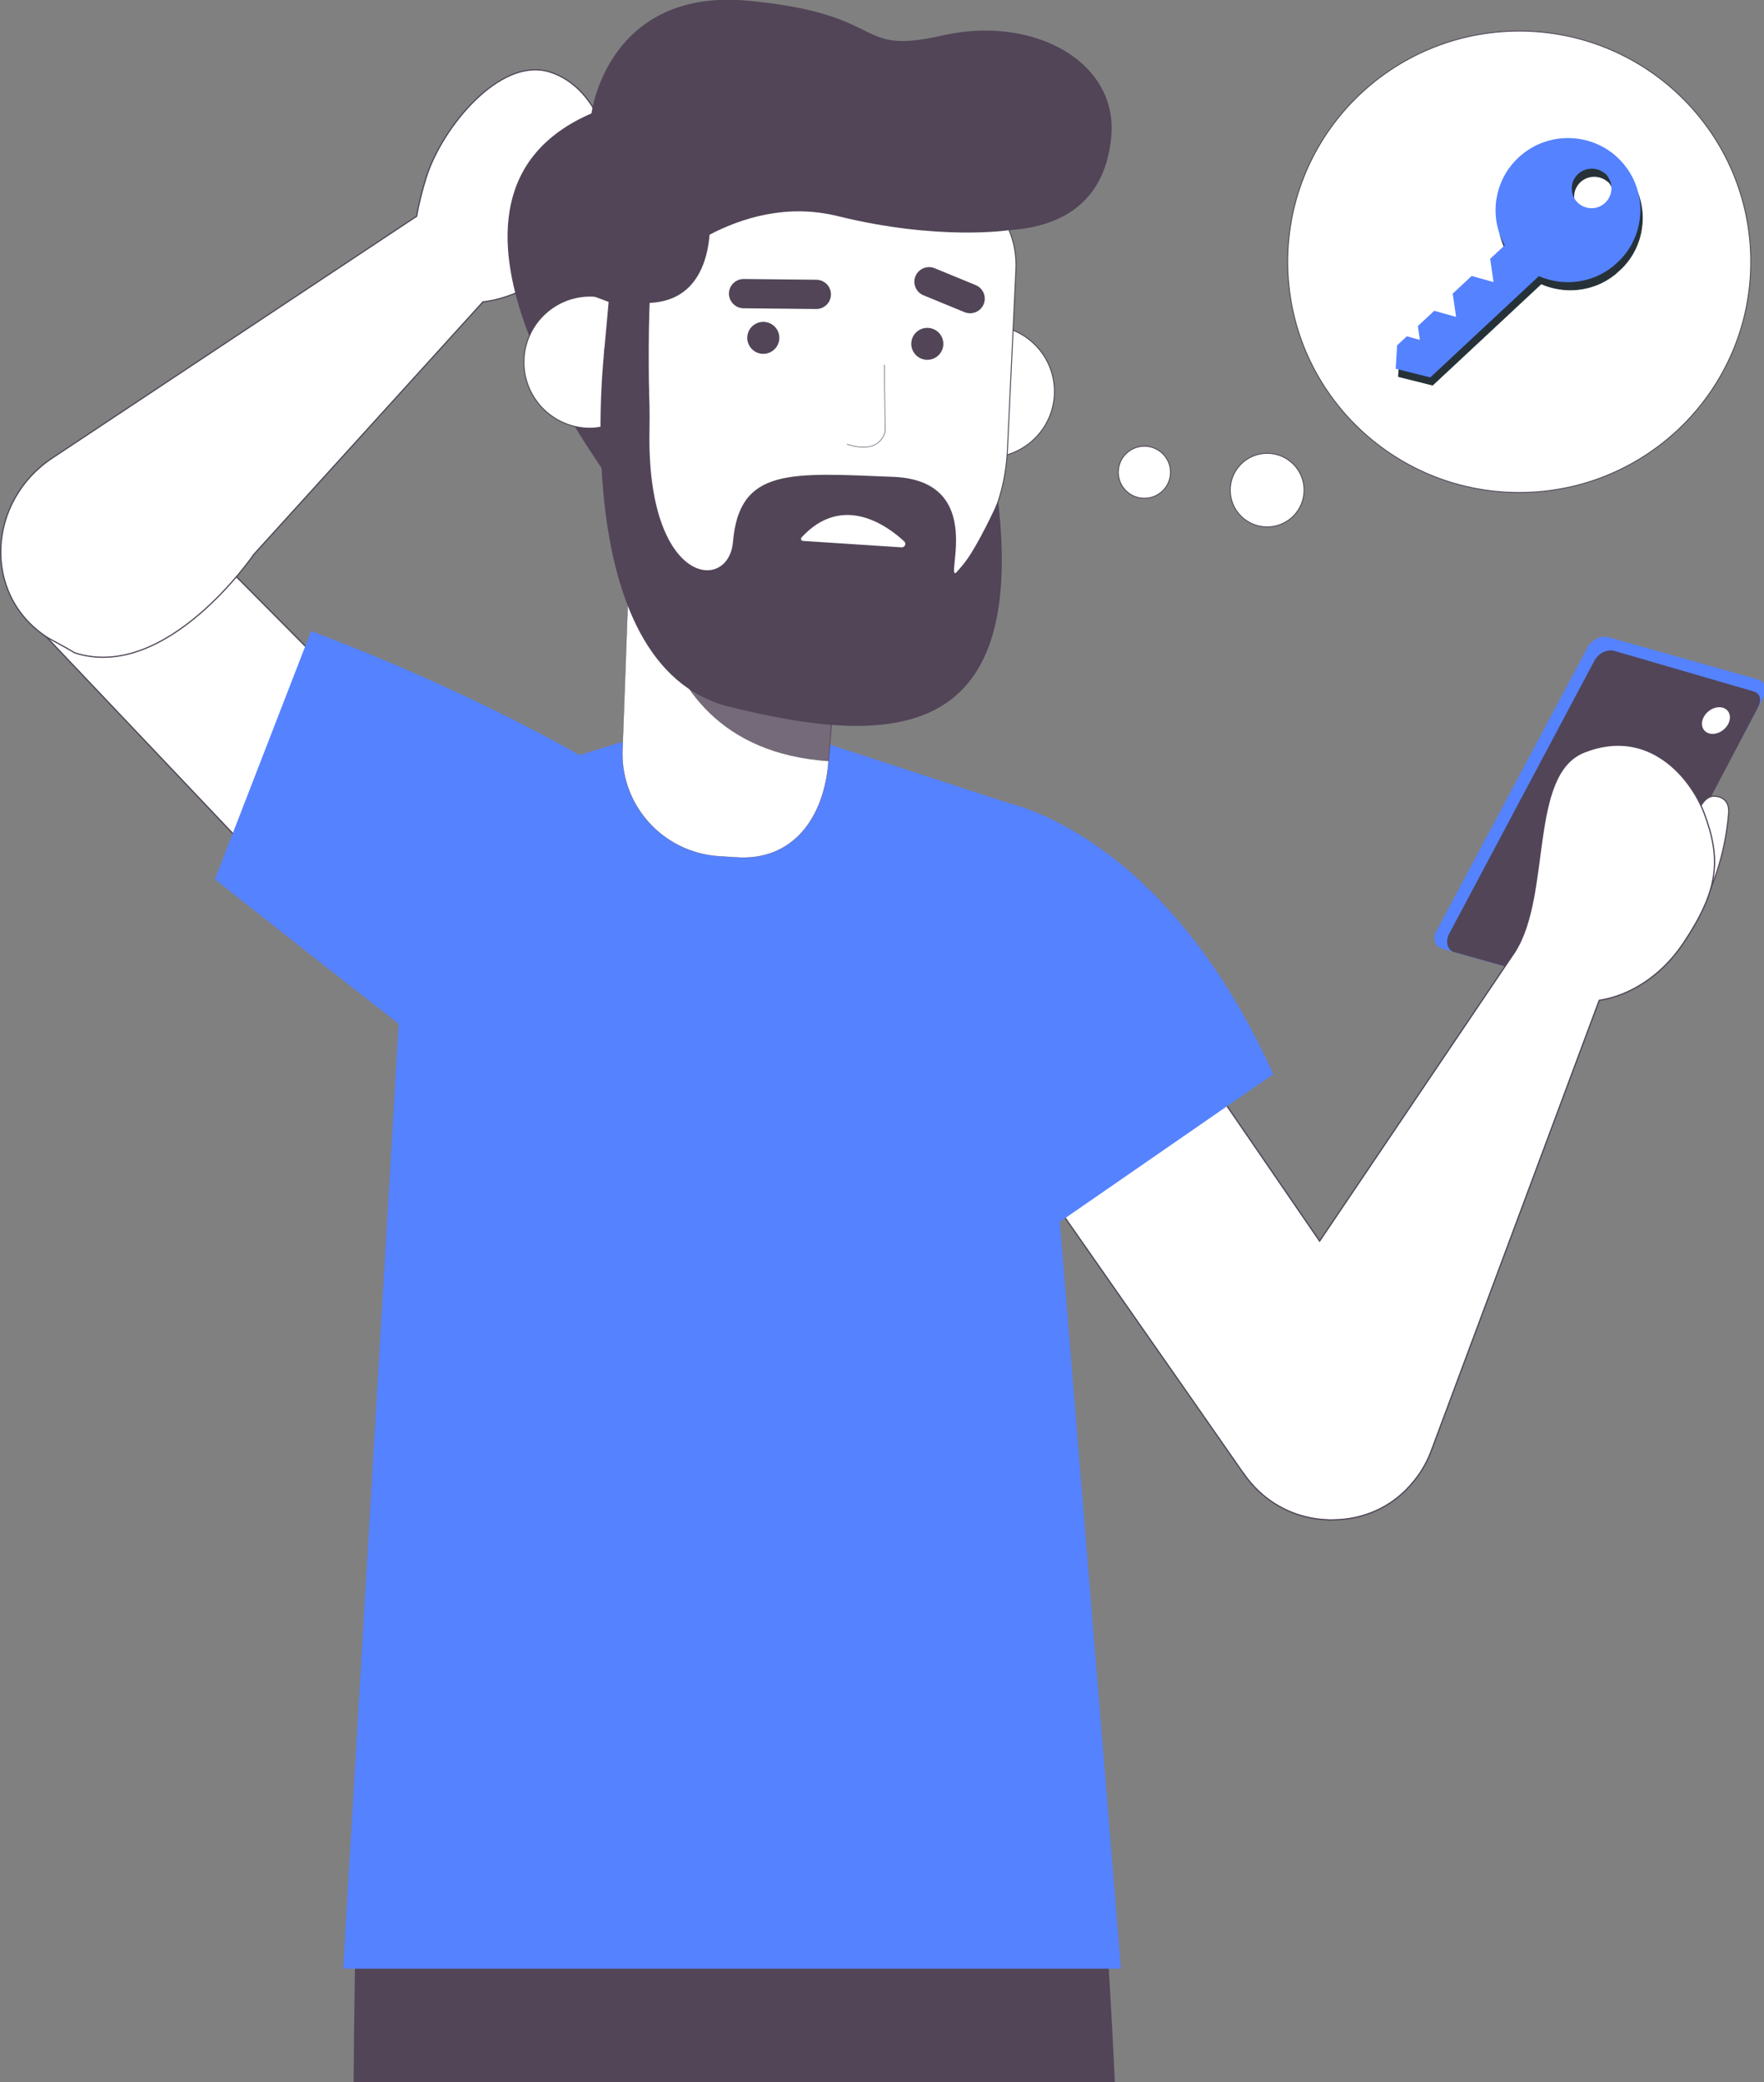 <?xml version="1.0" encoding="UTF-8" standalone="no"?>
<!-- Created with Inkscape (http://www.inkscape.org/) -->

<svg
   width="500"
   height="590"
   viewBox="0 0 132.292 156.104"
   version="1.1"
   id="svg5"
   inkscape:version="1.1.2 (0a00cf5339, 2022-02-04)"
   sodipodi:docname="lost_password.svg"
   xmlns:inkscape="http://www.inkscape.org/namespaces/inkscape"
   xmlns:sodipodi="http://sodipodi.sourceforge.net/DTD/sodipodi-0.dtd"
   xmlns="http://www.w3.org/2000/svg"
   xmlns:svg="http://www.w3.org/2000/svg">
  <rect x="0" y="0" width="132.292" height="156.104" fill="#808080" stroke="none"/>
  <sodipodi:namedview
     id="namedview7"
     pagecolor="#ffffff"
     bordercolor="#666666"
     borderopacity="1.0"
     inkscape:pageshadow="2"
     inkscape:pageopacity="0.0"
     inkscape:pagecheckerboard="0"
     inkscape:document-units="mm"
     showgrid="false"
     units="px"
     width="500px"
     inkscape:zoom="0.64052329"
     inkscape:cx="402.01505"
     inkscape:cy="311.46408"
     inkscape:window-width="1862"
     inkscape:window-height="1016"
     inkscape:window-x="58"
     inkscape:window-y="27"
     inkscape:window-maximized="1"
     inkscape:current-layer="layer1" />
  <defs
     id="defs2">
    <clipPath
       clipPathUnits="userSpaceOnUse"
       id="clipPath1200">
      <path
         d="M 34.734,54.54 H 565.266 V 645.46 H 34.734 Z"
         id="path1198" />
    </clipPath>
    <clipPath
       clipPathUnits="userSpaceOnUse"
       id="clipPath1268">
      <path
         d="m 238.845,504.249 h 53.582 V 428.22 h -53.582 z"
         id="path1266" />
    </clipPath>
  </defs>
  <g
     inkscape:label="Capa 1"
     inkscape:groupmode="layer"
     id="layer1">
    <g
       id="g1196"
       clip-path="url(#clipPath1200)"
       transform="matrix(0.266,0,0,-0.265,-14.881,170.556)">
      <g
         id="g1202"
         transform="translate(504.616,363.252)">
        <path
           d="m 0,0 -41.961,11.904 c -2.108,0.598 -2.885,2.837 -1.736,5.003 l 42.644,80.316 c 1.149,2.166 3.79,3.436 5.898,2.838 L 46.806,88.157 c 2.108,-0.598 2.885,-2.837 1.735,-5.003 L 5.898,2.838 C 4.749,0.672 2.108,-0.598 0,0"
           style="fill:#5582ff;fill-opacity:1;fill-rule:nonzero;stroke:none"
           id="path1204" />
      </g>
      <g
         id="g1206"
         transform="translate(505.326,363.112)">
        <path
           d="m 0,0 -39.408,11.117 c -1.972,0.576 -2.513,3.076 -1.408,5.16 L 0.17,93.605 c 1.105,2.085 3.599,3.308 5.57,2.732 L 44.987,84.876 c 1.971,-0.575 2.355,-2.475 1.25,-4.56 L 5.57,2.732 C 4.465,0.647 1.972,-0.576 0,0"
           style="fill:#514557;fill-opacity:1;fill-rule:nonzero;stroke:none"
           id="path1208" />
      </g>
      <g
         id="g1210"
         transform="translate(543.17,438.735)">
        <path
           d="M 0,0 C -1.064,-2.007 -3.464,-3.184 -5.362,-2.63 -7.26,-2.076 -7.937,0 -6.873,2.007 -5.81,4.014 -3.409,5.191 -1.511,4.637 0.387,4.083 1.064,2.007 0,0"
           style="fill:#ffffff;fill-opacity:1;fill-rule:nonzero;stroke:none"
           id="path1212" />
      </g>
      <g
         id="g1214"
         transform="translate(530.297,377.609)">
        <path
           d="m 0,0 c 0,0 11.261,14.219 13,35.822 0,0 0.727,4.596 -3.857,4.895 -2.059,0.133 -3.929,-1.452 -5.75,-6.833 0,0 -5.825,-14.634 -12.48,-22.334"
           style="fill:#ffffff;fill-opacity:1;fill-rule:nonzero;stroke:#514557;stroke-width:0.313;stroke-linecap:butt;stroke-linejoin:miter;stroke-miterlimit:4;stroke-dasharray:none;stroke-opacity:1"
           id="path1216" />
      </g>
      <g
         id="g1218"
         transform="translate(536.383,413.612)">
        <path
           d="m 0,0 c -3.659,9.757 -15.538,24.508 -33.835,17.189 -15.854,-6.342 -9.204,-40.361 -19.566,-56.586 l -54.987,-81.757 -59.181,86.59 c -5.558,12.196 -18.673,30.005 -31.513,26.803 -2.185,-0.545 -11.032,2.125 -12.534,0.305 v 0 c -10.505,-12.747 -5.143,-52.892 3.22,-66.521 0,0 76.819,-110.315 77.922,-112.018 0.248,-0.383 0.538,-0.714 0.799,-1.082 0.366,-0.531 0.75,-1.051 1.154,-1.562 0.228,-0.283 0.451,-0.57 0.686,-0.842 0.745,-0.875 1.526,-1.727 2.383,-2.527 5.561,-5.183 12.349,-7.717 19.127,-7.993 0.285,-0.015 0.569,-0.045 0.855,-0.052 0.434,-0.006 0.865,0.021 1.298,0.034 7.935,0.144 15.746,3.364 21.364,9.782 2.504,2.766 4.553,6.076 5.95,9.895 l 47.3,127.304 c 8.695,1.311 17.6,6.996 23.674,16.11 C 4.103,-21.942 4.968,-13.248 0,0"
           style="fill:#ffffff;fill-opacity:1;fill-rule:nonzero;stroke:none"
           id="path1220" />
      </g>
      <g
         id="g1222"
         transform="translate(536.383,413.612)">
        <path
           d="m 0,0 c -3.659,9.757 -15.538,24.508 -33.835,17.189 -15.854,-6.342 -9.204,-40.361 -19.566,-56.586 l -54.987,-81.757 -59.181,86.59 c -5.558,12.196 -18.673,30.005 -31.513,26.803 -2.185,-0.545 -11.032,2.125 -12.534,0.305 v 0 c -10.505,-12.747 -5.143,-52.892 3.22,-66.521 0,0 76.819,-110.315 77.922,-112.018 0.248,-0.383 0.538,-0.714 0.799,-1.082 0.366,-0.531 0.75,-1.051 1.154,-1.562 0.228,-0.283 0.451,-0.57 0.686,-0.842 0.745,-0.875 1.526,-1.727 2.383,-2.527 5.561,-5.183 12.349,-7.717 19.127,-7.993 0.285,-0.015 0.569,-0.045 0.855,-0.052 0.434,-0.006 0.865,0.021 1.298,0.034 7.935,0.144 15.746,3.364 21.364,9.782 2.504,2.766 4.553,6.076 5.95,9.895 l 47.3,127.304 c 8.695,1.311 17.6,6.996 23.674,16.11 C 4.103,-21.942 4.968,-13.248 0,0 Z"
           style="fill:none;stroke:#514557;stroke-width:0.354;stroke-linecap:butt;stroke-linejoin:miter;stroke-miterlimit:4;stroke-dasharray:none;stroke-opacity:1"
           id="path1224" />
      </g>
      <g
         id="g1226"
         transform="translate(63.017,474.858)">
        <path
           d="M 0,0 C 1.198,-1.58 0.744,0.058 -3.061,-1.857 L 79.013,-88.73 c 12.401,-11.343 54.668,-26.587 62.073,-11.524 5.427,11.059 -7.946,34.492 -18.032,41.621 L 43.861,21.466 0,0"
           style="fill:#ffffff;fill-opacity:1;fill-rule:nonzero;stroke:#514557;stroke-width:0.354;stroke-linecap:butt;stroke-linejoin:miter;stroke-miterlimit:4;stroke-dasharray:none;stroke-opacity:1"
           id="path1228" />
      </g>
      <g
         id="g1230"
         transform="translate(76.999,458.904)">
        <path
           d="M 0,0 C 25.933,-8.408 50.526,27.87 50.526,27.87 L 115.1,99.289 c 12.754,1.432 27.179,12.22 32.399,23.485 7.881,17.011 0.407,37.243 -13.629,41.591 -14.038,4.345 -30.424,-15.88 -34.772,-29.916 -1.11,-3.586 -2.073,-7.299 -2.682,-10.924 L -6.31,55.111 C -24.558,42.959 -26.211,16.636 -7.951,4.504 -7.16,3.943 -2.867,1.772 0,0"
           style="fill:#ffffff;fill-opacity:1;fill-rule:nonzero;stroke:none"
           id="path1232" />
      </g>
      <g
         id="g1234"
         transform="translate(76.999,458.904)">
        <path
           d="M 0,0 C 25.933,-8.408 50.526,27.87 50.526,27.87 L 115.1,99.289 c 12.754,1.432 27.179,12.22 32.399,23.485 7.881,17.011 0.407,37.243 -13.629,41.591 -14.038,4.345 -30.424,-15.88 -34.772,-29.916 -1.11,-3.586 -2.073,-7.299 -2.682,-10.924 L -6.31,55.111 C -24.558,42.959 -26.211,16.636 -7.951,4.504 -7.16,3.943 -2.867,1.772 0,0 Z"
           style="fill:none;stroke:#514557;stroke-width:0.342;stroke-linecap:butt;stroke-linejoin:miter;stroke-miterlimit:4;stroke-dasharray:none;stroke-opacity:1"
           id="path1236" />
      </g>
      <g
         id="g1238"
         transform="translate(223.232,427.685)">
        <path
           d="m 0,0 c 0,0 -31.858,19.403 -79.579,37.355 l -27.109,-70.219 c 0,0 40.845,-32.588 84.581,-66.358 l 33.193,62.912"
           style="fill:#5582ff;fill-opacity:1;fill-rule:nonzero;stroke:none"
           id="path1240" />
      </g>
      <g
         id="g1242"
         transform="translate(156.772,117.303)">
        <path
           d="m 0,0 c 0,0 -6.634,-165.5 10.899,-515.285 h 57.769 c 0,0 26.034,386.675 29.318,415.929 l 20.951,0.145 35.479,-416.074 h 56.269 c 0,0 15.241,312.408 -1.431,520.721 C 206.17,43.966 0,0 0,0"
           style="fill:#514557;fill-opacity:1;fill-rule:nonzero;stroke:none"
           id="path1244" />
      </g>
      <g
         id="g1246"
         transform="translate(230.951,433.57)">
        <path
           d="m 0,0 c 0,0 25.647,10.474 57.036,0 l 57.247,-18.806 26.755,-328.177 H -78.245 l 19.252,328.686 z"
           style="fill:#5582ff;fill-opacity:1;fill-rule:nonzero;stroke:none"
           id="path1248" />
      </g>
      <g
         id="g1250"
         transform="translate(339.013,416.643)">
        <path
           d="m 0,0 c 0,0 44.746,-7.566 75.92,-76.976 l -79.693,-55.299 c 0,0 -69.568,50.708 -21.557,116.47 z"
           style="fill:#5582ff;fill-opacity:1;fill-rule:nonzero;stroke:none"
           id="path1252" />
      </g>
      <g
         id="g1254"
         transform="translate(228.049,507.464)">
        <path
           d="m 0,0 c -2.255,4.113 -60.487,80.147 -5.348,104.06 0,0 4.454,35.726 44.467,31.855 40.019,-3.87 29.058,-15.604 54.545,-9.795 25.481,5.809 49.474,-7.332 47.541,-28.631 C 139.267,76.19 123.033,67.156 93.664,72.319 64.289,77.482 41.057,73.611 41.057,73.611 L 16.533,66.463 0,0"
           style="fill:#514557;fill-opacity:1;fill-rule:nonzero;stroke:none"
           id="path1256" />
      </g>
      <g
         id="g1258"
         transform="translate(231.485,432.364)">
        <path
           d="M 0,0 3.109,86.072 62.783,65.027 58.053,-3.981 C 56.945,-20.012 48.084,-32.439 32.052,-31.337 l -5.019,0.323 C 11.001,-29.917 -1.102,-16.026 0,0"
           style="fill:#ffffff;fill-opacity:1;fill-rule:nonzero;stroke:#514557;stroke-width:0.072;stroke-linecap:butt;stroke-linejoin:miter;stroke-miterlimit:4;stroke-dasharray:none;stroke-opacity:1"
           id="path1260" />
      </g>
      <g
         id="g1262">
        <g
           id="g1264" />
        <g
           id="g1276">
          <g
             clip-path="url(#clipPath1268)"
             opacity="0.8"
             id="g1274">
            <g
               transform="translate(239.653,504.249)"
               id="g1272">
              <path
                 d="M 0,0 C 0,0 -11.226,-71.898 49.999,-76.029 L 52.774,-41.992 0,0"
                 style="fill:#514557;fill-opacity:1;fill-rule:nonzero;stroke:none"
                 id="path1270" />
            </g>
          </g>
        </g>
      </g>
      <g
         id="g1278"
         transform="translate(353.217,531.964)">
        <path
           d="m 0,0 c -0.484,-10.315 -9.242,-18.282 -19.551,-17.797 -10.309,0.485 -18.282,9.236 -17.797,19.551 0.484,10.309 9.242,18.276 19.551,17.791 C -7.488,19.066 0.485,10.315 0,0"
           style="fill:#ffffff;fill-opacity:1;fill-rule:nonzero;stroke:#514557;stroke-width:0.27;stroke-linecap:butt;stroke-linejoin:miter;stroke-miterlimit:4;stroke-dasharray:none;stroke-opacity:1"
           id="path1280" />
      </g>
      <g
         id="g1282"
         transform="translate(245.128,597.631)">
        <path
           d="M 0,0 72.861,-3.422 C 86.994,-4.08 97.907,-16.077 97.249,-30.211 l -2.408,-51.235 c -1.431,-30.576 -27.379,-54.196 -57.954,-52.766 l -2.054,0.102 c -30.575,1.436 -54.201,27.378 -52.765,57.954 l 0.084,1.715 c -1.851,-0.509 -3.784,-0.822 -5.805,-0.727 -10.315,0.485 -18.282,9.232 -17.797,19.546 0.484,10.309 9.24,18.282 19.554,17.797 2.02,-0.095 3.911,-0.588 5.704,-1.267 L -15,-13.665 C -14.626,-5.744 -7.915,0.369 0,0 Z"
           style="fill:#ffffff;fill-opacity:1;fill-rule:nonzero;stroke:none"
           id="path1284" />
      </g>
      <g
         id="g1286"
         transform="translate(245.128,597.631)">
        <path
           d="M 0,0 72.861,-3.422 C 86.994,-4.08 97.907,-16.077 97.249,-30.211 l -2.408,-51.235 c -1.431,-30.576 -27.379,-54.196 -57.954,-52.766 l -2.054,0.102 c -30.575,1.436 -54.201,27.378 -52.765,57.954 l 0.084,1.715 c -1.851,-0.509 -3.784,-0.822 -5.805,-0.727 -10.315,0.485 -18.282,9.232 -17.797,19.546 0.484,10.309 9.24,18.282 19.554,17.797 2.02,-0.095 3.911,-0.588 5.704,-1.267 L -15,-13.665 C -14.626,-5.744 -7.915,0.369 0,0 Z"
           style="fill:none;stroke:#514557;stroke-width:0.27;stroke-linecap:butt;stroke-linejoin:miter;stroke-miterlimit:4;stroke-dasharray:none;stroke-opacity:1"
           id="path1288" />
      </g>
      <g
         id="g1290"
         transform="translate(255.872,585.309)">
        <path
           d="m 0,0 c 0,0 3.923,-27.887 -18.391,-27.414 -22.309,0.473 1.926,29.716 1.926,29.716 L 0,0"
           style="fill:#514557;fill-opacity:1;fill-rule:nonzero;stroke:none"
           id="path1292" />
      </g>
      <g
         id="g1294"
         transform="translate(340.404,578.485)">
        <path
           d="m 0,0 c 0,0 -19.747,-3.086 -48.268,3.975 -28.516,7.067 -51.09,-15.928 -51.09,-15.928 0,0 -6.075,-10.632 -7.603,-10.355 -1.523,0.276 -10.212,3.628 -10.212,3.628 l 0.352,32.248 20.843,16.309 57.984,2.36 34.29,-7.546 L 0,0"
           style="fill:#514557;fill-opacity:1;fill-rule:nonzero;stroke:none"
           id="path1296" />
      </g>
      <g
         id="g1298"
         transform="translate(275.634,547.457)">
        <path
           d="m 0,0 c -0.306,-2.475 -2.567,-4.234 -5.048,-3.929 -2.475,0.312 -4.234,2.573 -3.923,5.048 0.306,2.481 2.567,4.235 5.048,3.929 C -1.448,4.736 0.312,2.481 0,0"
           style="fill:#514557;fill-opacity:1;fill-rule:nonzero;stroke:none"
           id="path1300" />
      </g>
      <g
         id="g1302"
         transform="translate(321.875,545.766)">
        <path
           d="m 0,0 c -0.311,-2.481 -2.573,-4.234 -5.048,-3.929 -2.48,0.312 -4.24,2.567 -3.928,5.048 0.31,2.475 2.567,4.235 5.048,3.923 C -1.454,4.736 0.3,2.481 0,0"
           style="fill:#514557;fill-opacity:1;fill-rule:nonzero;stroke:none"
           id="path1304" />
      </g>
      <g
         id="g1306"
         transform="translate(305.274,540.358)">
        <path
           d="m 0,0 0.231,-18.801 c 0,0 -1.131,-6.784 -10.713,-3.646"
           style="fill:none;stroke:#514557;stroke-width:0.149;stroke-linecap:round;stroke-linejoin:round;stroke-miterlimit:10;stroke-dasharray:none;stroke-opacity:1"
           id="path1308" />
      </g>
      <g
         id="g1310"
         transform="translate(264.729,556.476)">
        <path
           d="M 0,0 C 0.265,-0.057 0.548,-0.087 0.836,-0.092 L 21.31,-0.299 c 2.284,-0.023 4.159,1.811 4.182,4.101 0.016,2.285 -1.8,4.142 -4.096,4.177 L 0.916,8.192 C -1.368,8.21 -3.237,6.381 -3.266,4.091 -3.283,2.095 -1.888,0.41 -0.001,0"
           style="fill:#514557;fill-opacity:1;fill-rule:nonzero;stroke:none"
           id="path1312" />
      </g>
      <g
         id="g1314"
         transform="translate(315.556,560.459)">
        <path
           d="m 0,0 c 0.231,-0.154 0.482,-0.287 0.737,-0.394 l 11.572,-4.777 c 2.117,-0.874 4.535,0.133 5.406,2.245 0.881,2.108 -0.133,4.535 -2.24,5.404 L 3.905,7.26 C 1.791,8.127 -0.632,7.121 -1.509,5.012 -2.267,3.165 -1.593,1.08 0,0"
           style="fill:#514557;fill-opacity:1;fill-rule:nonzero;stroke:none"
           id="path1316" />
      </g>
      <g
         id="g1318"
         transform="translate(226.404,545.195)">
        <path
           d="m 0,0 c 0,0 -11.049,-89.957 35.013,-101.502 46.063,-11.544 83.779,-10.139 75.94,58.121 0,0 -5.546,-12.653 -10.405,-18.795 -7.284,-9.207 9.724,24.517 -19.194,25.671 C 52.435,-35.352 37.983,-33.804 36.195,-54.89 34.964,-69.401 11.811,-67.269 12.653,-23.399 13.496,20.471 0,0 0,0"
           style="fill:#514557;fill-opacity:1;fill-rule:nonzero;stroke:none"
           id="path1320" />
      </g>
      <g
         id="g1322"
         transform="translate(238.934,532.579)">
        <path
           d="m 0,0 c 0,0 -0.426,23.101 0.611,30.853 l -11.314,2.363 -2.064,-22.849 z"
           style="fill:#514557;fill-opacity:1;fill-rule:nonzero;stroke:none"
           id="path1324" />
      </g>
      <g
         id="g1326"
         transform="translate(282.325,490.563)">
        <path
           d="m 0,0 27.805,-1.821 c 0.918,-0.06 1.418,1.057 0.745,1.685 C 23.915,4.188 11.238,13.648 -0.393,0.995 -0.722,0.638 -0.485,0.032 0,0"
           style="fill:#ffffff;fill-opacity:1;fill-rule:nonzero;stroke:none"
           id="path1328" />
      </g>
      <g
         id="g1330"
         transform="translate(549.551,569.537)">
        <path
           d="m 0,0 c 0,-36.052 -29.226,-65.278 -65.278,-65.278 -36.052,0 -65.278,29.226 -65.278,65.278 0,36.052 29.226,65.278 65.278,65.278 C -29.226,65.278 0,36.052 0,0"
           style="fill:#ffffff;fill-opacity:1;fill-rule:nonzero;stroke:none"
           id="path1332" />
      </g>
      <g
         id="g1334"
         transform="translate(549.551,569.537)">
        <path
           d="m 0,0 c 0,-36.052 -29.226,-65.278 -65.278,-65.278 -36.052,0 -65.278,29.226 -65.278,65.278 0,36.052 29.226,65.278 65.278,65.278 C -29.226,65.278 0,36.052 0,0 Z"
           style="fill:none;stroke:#514557;stroke-width:0.25;stroke-linecap:butt;stroke-linejoin:miter;stroke-miterlimit:10;stroke-dasharray:none;stroke-opacity:1"
           id="path1336" />
      </g>
      <g
         id="g1338"
         transform="translate(423.616,504.936)">
        <path
           d="m 0,0 c 0,-5.751 -4.662,-10.413 -10.413,-10.413 -5.751,0 -10.413,4.662 -10.413,10.413 0,5.751 4.662,10.413 10.413,10.413 C -4.662,10.413 0,5.751 0,0"
           style="fill:#ffffff;fill-opacity:1;fill-rule:nonzero;stroke:none"
           id="path1340" />
      </g>
      <g
         id="g1342"
         transform="translate(423.616,504.936)">
        <path
           d="m 0,0 c 0,-5.751 -4.662,-10.413 -10.413,-10.413 -5.751,0 -10.413,4.662 -10.413,10.413 0,5.751 4.662,10.413 10.413,10.413 C -4.662,10.413 0,5.751 0,0 Z"
           style="fill:none;stroke:#514557;stroke-width:0.25;stroke-linecap:butt;stroke-linejoin:miter;stroke-miterlimit:10;stroke-dasharray:none;stroke-opacity:1"
           id="path1344" />
      </g>
      <g
         id="g1346"
         transform="translate(385.954,509.993)">
        <path
           d="m 0,0 c 0,-4.067 -3.297,-7.364 -7.364,-7.364 -4.067,0 -7.364,3.297 -7.364,7.364 0,4.067 3.297,7.364 7.364,7.364 C -3.297,7.364 0,4.067 0,0"
           style="fill:#ffffff;fill-opacity:1;fill-rule:nonzero;stroke:none"
           id="path1348" />
      </g>
      <g
         id="g1350"
         transform="translate(385.954,509.993)">
        <path
           d="m 0,0 c 0,-4.067 -3.297,-7.364 -7.364,-7.364 -4.067,0 -7.364,3.297 -7.364,7.364 0,4.067 3.297,7.364 7.364,7.364 C -3.297,7.364 0,4.067 0,0 Z"
           style="fill:none;stroke:#514557;stroke-width:0.25;stroke-linecap:butt;stroke-linejoin:miter;stroke-miterlimit:10;stroke-dasharray:none;stroke-opacity:1"
           id="path1352" />
      </g>
      <g
         id="g1354"
         transform="translate(509.556,591.919)">
        <path
           d="m 0,0 c 2.187,-2.344 2.06,-6.018 -0.285,-8.206 -2.344,-2.187 -6.018,-2.06 -8.206,0.285 -2.187,2.344 -2.059,6.018 0.285,8.206 C -5.861,2.472 -2.187,2.345 0,0 m 2.992,-24.888 c 8.173,7.625 8.618,20.432 0.992,28.605 -7.625,8.174 -20.432,8.618 -28.605,0.992 -6.991,-6.522 -8.322,-16.833 -3.791,-24.795 l -4.118,-3.842 0.984,-6.835 -6.39,1.791 -5.153,-4.807 0.984,-6.835 -6.391,1.791 -4.428,-4.132 0.599,-4.166 -3.894,1.092 -2.578,-2.405 -0.386,-6.331 9.442,-2.376 30.637,28.583 c 7.207,-3.232 15.958,-2.057 22.096,3.67"
           style="fill:#263238;fill-opacity:1;fill-rule:nonzero;stroke:none"
           id="path1356" />
      </g>
      <g
         id="g1358"
         transform="translate(509.556,591.919)">
        <path
           d="m 0,0 c -0.037,-0.038 -0.379,0.353 -1.153,0.83 -0.761,0.466 -2.049,0.982 -3.654,0.802 -1.576,-0.148 -3.449,-1.159 -4.397,-3.061 -0.978,-1.845 -0.79,-4.542 0.898,-6.319 1.656,-1.809 4.334,-2.183 6.243,-1.335 1.963,0.815 3.101,2.613 3.358,4.175 0.291,1.589 -0.135,2.909 -0.547,3.7 C 0.326,-0.403 -0.041,-0.034 0,0 0.013,0.012 0.108,-0.074 0.278,-0.251 0.452,-0.424 0.681,-0.71 0.92,-1.113 1.399,-1.901 1.909,-3.27 1.648,-4.968 1.421,-6.635 0.238,-8.603 -1.88,-9.511 c -1.036,-0.455 -2.273,-0.627 -3.489,-0.392 -1.221,0.213 -2.403,0.857 -3.307,1.81 -0.888,0.968 -1.448,2.191 -1.575,3.423 -0.15,1.229 0.107,2.452 0.632,3.453 1.053,2.05 3.097,3.094 4.776,3.205 1.713,0.143 3.044,-0.46 3.796,-0.993 0.386,-0.267 0.655,-0.515 0.816,-0.7 C -0.066,0.112 0.013,0.012 0,0"
           style="fill:#263238;fill-opacity:1;fill-rule:nonzero;stroke:none"
           id="path1360" />
      </g>
      <g
         id="g1362"
         transform="translate(512.548,567.03)">
        <path
           d="m 0,0 c 0,0 -0.093,-0.099 -0.291,-0.28 -0.213,-0.19 -0.508,-0.452 -0.891,-0.794 -0.833,-0.639 -2.079,-1.605 -3.917,-2.49 -1.831,-0.878 -4.252,-1.689 -7.193,-1.933 -2.927,-0.22 -6.393,0.154 -9.867,1.688 l 0.167,0.027 c -7.897,-7.394 -18.402,-17.229 -30.586,-28.637 l -0.09,-0.085 -0.121,0.031 c -2.964,0.743 -6.166,1.545 -9.444,2.367 l -0.19,0.048 0.011,0.196 c 0.119,1.974 0.25,4.138 0.382,6.331 l 0.005,0.096 0.071,0.066 c 0.8,0.747 1.685,1.574 2.576,2.406 l 0.1,0.094 0.132,-0.037 c 1.213,-0.34 2.55,-0.713 3.895,-1.09 l -0.31,-0.272 c -0.187,1.301 -0.393,2.729 -0.601,4.166 l -0.019,0.128 0.095,0.089 c 1.392,1.299 2.903,2.71 4.427,4.133 l 0.103,0.096 0.136,-0.038 c 2.017,-0.565 4.195,-1.175 6.391,-1.789 l -0.318,-0.279 c -0.312,2.167 -0.646,4.492 -0.984,6.835 l -0.019,0.131 0.097,0.09 c 0.431,0.402 0.898,0.838 1.366,1.274 1.269,1.185 2.532,2.363 3.786,3.533 l 0.104,0.097 0.137,-0.039 c 2.149,-0.602 4.279,-1.2 6.39,-1.792 l -0.317,-0.278 c -0.33,2.302 -0.658,4.582 -0.981,6.836 l -0.019,0.129 0.095,0.089 c 1.387,1.293 2.761,2.573 4.12,3.84 L -31.618,4.68 c -1.595,2.866 -2.513,6.046 -2.631,9.215 -0.066,1.581 0.028,3.159 0.335,4.683 0.263,1.533 0.753,3.003 1.348,4.402 2.427,5.623 7.326,9.67 12.581,11.298 5.284,1.677 10.824,1.005 15.151,-1.144 4.392,-2.12 7.503,-5.683 9.316,-9.307 C 6.253,20.146 6.771,16.386 6.472,13.204 6.209,10.006 5.25,7.372 4.201,5.411 4.072,5.164 3.947,4.924 3.825,4.691 3.682,4.47 3.543,4.256 3.409,4.049 3.134,3.64 2.904,3.238 2.641,2.9 2.095,2.242 1.676,1.651 1.263,1.24 0.86,0.838 0.551,0.529 0.328,0.306 0.116,0.098 0,0 0,0 c 0,0 0.095,0.12 0.296,0.338 0.215,0.229 0.513,0.548 0.901,0.961 0.4,0.42 0.806,1.017 1.338,1.679 0.256,0.338 0.478,0.742 0.745,1.152 0.131,0.207 0.265,0.421 0.404,0.642 0.118,0.233 0.24,0.472 0.365,0.719 1.016,1.957 1.939,4.572 2.174,7.733 0.272,3.145 -0.266,6.848 -2.027,10.462 -1.804,3.556 -4.88,7.045 -9.197,9.106 -4.254,2.093 -9.687,2.732 -14.854,1.076 -5.138,-1.607 -9.921,-5.579 -12.282,-11.075 -0.578,-1.368 -1.055,-2.804 -1.309,-4.302 -0.298,-1.489 -0.387,-3.031 -0.321,-4.574 0.12,-3.095 1.02,-6.197 2.578,-8.992 l 0.095,-0.171 -0.141,-0.132 c -1.358,-1.268 -2.73,-2.549 -4.117,-3.844 l 0.077,0.218 c 0.325,-2.254 0.654,-4.533 0.986,-6.835 l 0.055,-0.382 -0.372,0.104 c -2.111,0.592 -4.242,1.188 -6.39,1.79 l 0.24,0.059 c -1.254,-1.17 -2.517,-2.349 -3.787,-3.533 -0.467,-0.437 -0.934,-0.872 -1.365,-1.274 l 0.077,0.22 c 0.337,-2.343 0.672,-4.668 0.983,-6.835 l 0.055,-0.383 -0.372,0.104 c -2.196,0.616 -4.373,1.227 -6.39,1.793 l 0.238,0.058 c -1.525,-1.422 -3.038,-2.832 -4.43,-4.13 l 0.076,0.217 c 0.206,-1.438 0.411,-2.865 0.598,-4.167 l 0.053,-0.374 -0.363,0.102 c -1.346,0.378 -2.681,0.754 -3.894,1.094 l 0.232,0.057 c -0.893,-0.832 -1.779,-1.658 -2.579,-2.403 l 0.076,0.161 c -0.136,-2.192 -0.269,-4.356 -0.391,-6.33 l -0.178,0.244 c 3.276,-0.828 6.477,-1.637 9.439,-2.385 l -0.21,-0.054 c 12.224,11.364 22.764,21.162 30.687,28.528 l 0.075,0.069 0.092,-0.042 c 3.413,-1.529 6.83,-1.922 9.725,-1.729 2.908,0.218 5.313,0.997 7.139,1.844 1.835,0.855 3.088,1.793 3.935,2.408 0.394,0.327 0.696,0.578 0.916,0.76 C -0.113,-0.079 0,0 0,0"
           style="fill:#263238;fill-opacity:1;fill-rule:nonzero;stroke:none"
           id="path1364" />
      </g>
      <g
         id="g1366"
         transform="translate(508.878,594.216)">
        <path
           d="m 0,0 c 2.187,-2.345 2.06,-6.019 -0.285,-8.206 -2.344,-2.187 -6.018,-2.06 -8.205,0.285 -2.188,2.344 -2.06,6.018 0.284,8.206 C -5.861,2.472 -2.187,2.344 0,0 m 2.992,-24.889 c 8.173,7.626 8.618,20.433 0.992,28.606 -7.625,8.173 -20.432,8.617 -28.605,0.992 -6.991,-6.522 -8.322,-16.833 -3.791,-24.795 l -0.005,-0.005 -4.113,-3.837 0.984,-6.835 -6.39,1.791 -5.153,-4.807 0.984,-6.836 -6.391,1.792 -4.428,-4.132 0.599,-4.166 -3.894,1.092 -2.578,-2.405 -0.386,-6.331 9.442,-2.376 30.637,28.583 c 7.207,-3.232 15.958,-2.057 22.096,3.669"
           style="fill:#5582ff;fill-opacity:1;fill-rule:nonzero;stroke:none"
           id="path1368" />
      </g>
      <g
         id="g1370"
         transform="translate(508.878,594.216)">
        <path
           d="m 0,0 c 2.187,-2.345 2.06,-6.019 -0.285,-8.206 -2.344,-2.187 -6.018,-2.06 -8.205,0.285 -2.188,2.344 -2.06,6.018 0.284,8.206 C -5.861,2.472 -2.187,2.344 0,0 m 2.992,-24.889 c 8.173,7.626 8.618,20.433 0.992,28.606 -7.625,8.173 -20.432,8.617 -28.605,0.992 -6.991,-6.522 -8.322,-16.833 -3.791,-24.795 l -0.005,-0.005 -4.113,-3.837 0.984,-6.835 -6.39,1.791 -5.153,-4.807 0.984,-6.836 -6.391,1.792 -4.428,-4.132 0.599,-4.166 -3.894,1.092 -2.578,-2.405 -0.386,-6.331 9.442,-2.376 30.637,28.583 c 7.207,-3.232 15.958,-2.057 22.096,3.669"
           style="fill:#5582ff;fill-opacity:1;fill-rule:nonzero;stroke:none"
           id="path1372" />
      </g>
      <g
         id="g1374"
         transform="translate(508.878,594.216)">
        <path
           d="m 0,0 c -0.037,-0.038 -0.379,0.354 -1.153,0.83 -0.761,0.466 -2.049,0.982 -3.654,0.802 -1.576,-0.148 -3.449,-1.159 -4.397,-3.061 -0.978,-1.845 -0.79,-4.542 0.898,-6.319 1.656,-1.809 4.335,-2.183 6.243,-1.335 1.963,0.815 3.101,2.613 3.358,4.175 0.291,1.589 -0.134,2.909 -0.547,3.7 C 0.326,-0.403 -0.041,-0.034 0,0 0.013,0.012 0.108,-0.074 0.278,-0.251 0.452,-0.424 0.681,-0.71 0.92,-1.113 1.399,-1.901 1.909,-3.27 1.648,-4.968 1.421,-6.636 0.238,-8.603 -1.88,-9.511 c -1.036,-0.455 -2.273,-0.627 -3.489,-0.392 -1.221,0.213 -2.403,0.857 -3.307,1.81 -0.888,0.968 -1.448,2.191 -1.575,3.423 -0.15,1.229 0.107,2.452 0.633,3.453 1.052,2.05 3.096,3.094 4.775,3.205 1.713,0.143 3.044,-0.46 3.797,-0.993 0.385,-0.267 0.654,-0.515 0.815,-0.7 C -0.066,0.112 0.013,0.012 0,0"
           style="fill:#5582ff;fill-opacity:1;fill-rule:nonzero;stroke:none"
           id="path1376" />
      </g>
      <g
         id="g1378"
         transform="translate(511.87,569.328)">
        <path
           d="m 0,0 c 0,0 -0.093,-0.099 -0.291,-0.28 -0.213,-0.19 -0.508,-0.452 -0.892,-0.794 -0.833,-0.639 -2.078,-1.605 -3.917,-2.49 -1.83,-0.878 -4.251,-1.689 -7.192,-1.933 -2.927,-0.22 -6.393,0.154 -9.867,1.688 l 0.167,0.027 c -7.897,-7.394 -18.402,-17.229 -30.586,-28.637 l -0.09,-0.084 -0.121,0.03 c -2.964,0.743 -6.167,1.545 -9.444,2.367 l -0.191,0.048 0.012,0.196 c 0.119,1.974 0.249,4.138 0.381,6.331 l 0.006,0.096 0.071,0.066 c 0.8,0.747 1.685,1.574 2.576,2.406 l 0.1,0.094 0.132,-0.037 c 1.213,-0.339 2.55,-0.713 3.895,-1.09 l -0.31,-0.272 c -0.187,1.301 -0.394,2.729 -0.601,4.166 l -0.019,0.128 0.095,0.089 c 1.392,1.299 2.903,2.71 4.427,4.133 l 0.103,0.096 0.136,-0.038 c 2.017,-0.565 4.195,-1.175 6.391,-1.79 l -0.318,-0.278 c -0.312,2.167 -0.647,4.492 -0.984,6.835 l -0.019,0.131 0.097,0.09 c 0.431,0.402 0.898,0.838 1.365,1.274 1.27,1.185 2.533,2.363 3.787,3.533 l 0.104,0.097 0.137,-0.039 c 2.148,-0.602 4.279,-1.2 6.39,-1.792 l -0.317,-0.278 c -0.331,2.302 -0.658,4.582 -0.982,6.836 l -0.018,0.129 0.095,0.089 c 1.387,1.293 2.761,2.573 4.12,3.84 L -31.619,4.68 c -1.595,2.866 -2.512,6.046 -2.631,9.215 -0.065,1.581 0.029,3.159 0.336,4.683 0.262,1.533 0.753,3.003 1.347,4.402 2.428,5.623 7.327,9.67 12.582,11.298 5.284,1.677 10.824,1.005 15.151,-1.144 4.392,-2.12 7.503,-5.683 9.316,-9.307 C 6.253,20.146 6.771,16.386 6.472,13.204 6.209,10.006 5.25,7.372 4.201,5.411 4.072,5.164 3.947,4.924 3.825,4.691 3.682,4.47 3.543,4.256 3.409,4.049 3.134,3.64 2.904,3.237 2.641,2.901 2.095,2.242 1.676,1.651 1.263,1.24 0.86,0.838 0.551,0.529 0.327,0.306 0.116,0.098 0,0 0,0 c 0,0 0.095,0.12 0.296,0.338 0.215,0.229 0.513,0.548 0.901,0.961 0.4,0.42 0.806,1.017 1.338,1.679 0.256,0.338 0.477,0.742 0.745,1.152 0.131,0.207 0.265,0.421 0.404,0.642 0.118,0.233 0.24,0.472 0.364,0.719 1.017,1.957 1.939,4.572 2.175,7.733 0.271,3.145 -0.266,6.848 -2.028,10.461 -1.803,3.557 -4.879,7.046 -9.196,9.107 -4.254,2.093 -9.687,2.732 -14.854,1.076 -5.138,-1.607 -9.921,-5.579 -12.282,-11.075 -0.578,-1.368 -1.055,-2.804 -1.309,-4.302 -0.298,-1.489 -0.387,-3.031 -0.321,-4.574 0.12,-3.095 1.02,-6.197 2.578,-8.992 l 0.095,-0.171 -0.141,-0.132 c -1.358,-1.268 -2.731,-2.549 -4.117,-3.844 l 0.077,0.218 c 0.325,-2.254 0.654,-4.533 0.986,-6.835 l 0.055,-0.382 -0.372,0.104 c -2.111,0.592 -4.242,1.188 -6.391,1.79 l 0.241,0.059 c -1.254,-1.17 -2.517,-2.349 -3.787,-3.533 -0.468,-0.437 -0.935,-0.872 -1.366,-1.274 l 0.078,0.22 c 0.337,-2.343 0.672,-4.668 0.983,-6.835 l 0.055,-0.383 -0.372,0.104 c -2.196,0.616 -4.373,1.227 -6.39,1.793 l 0.238,0.058 c -1.526,-1.422 -3.038,-2.832 -4.43,-4.13 l 0.076,0.217 c 0.206,-1.438 0.411,-2.865 0.598,-4.166 l 0.053,-0.375 -0.364,0.102 c -1.345,0.378 -2.681,0.754 -3.893,1.094 l 0.232,0.057 c -0.893,-0.832 -1.779,-1.658 -2.58,-2.403 l 0.077,0.161 c -0.136,-2.192 -0.269,-4.356 -0.391,-6.33 l -0.179,0.244 c 3.276,-0.828 6.478,-1.636 9.44,-2.385 l -0.21,-0.054 c 12.224,11.364 22.764,21.162 30.687,28.528 l 0.075,0.069 0.092,-0.042 c 3.413,-1.529 6.83,-1.922 9.724,-1.729 2.909,0.218 5.314,0.997 7.14,1.844 1.835,0.855 3.088,1.793 3.935,2.408 0.394,0.327 0.696,0.578 0.915,0.76 C -0.113,-0.078 0,0 0,0"
           style="fill:#5582ff;fill-opacity:1;fill-rule:nonzero;stroke:none"
           id="path1380" />
      </g>
    </g>
  </g>
</svg>
